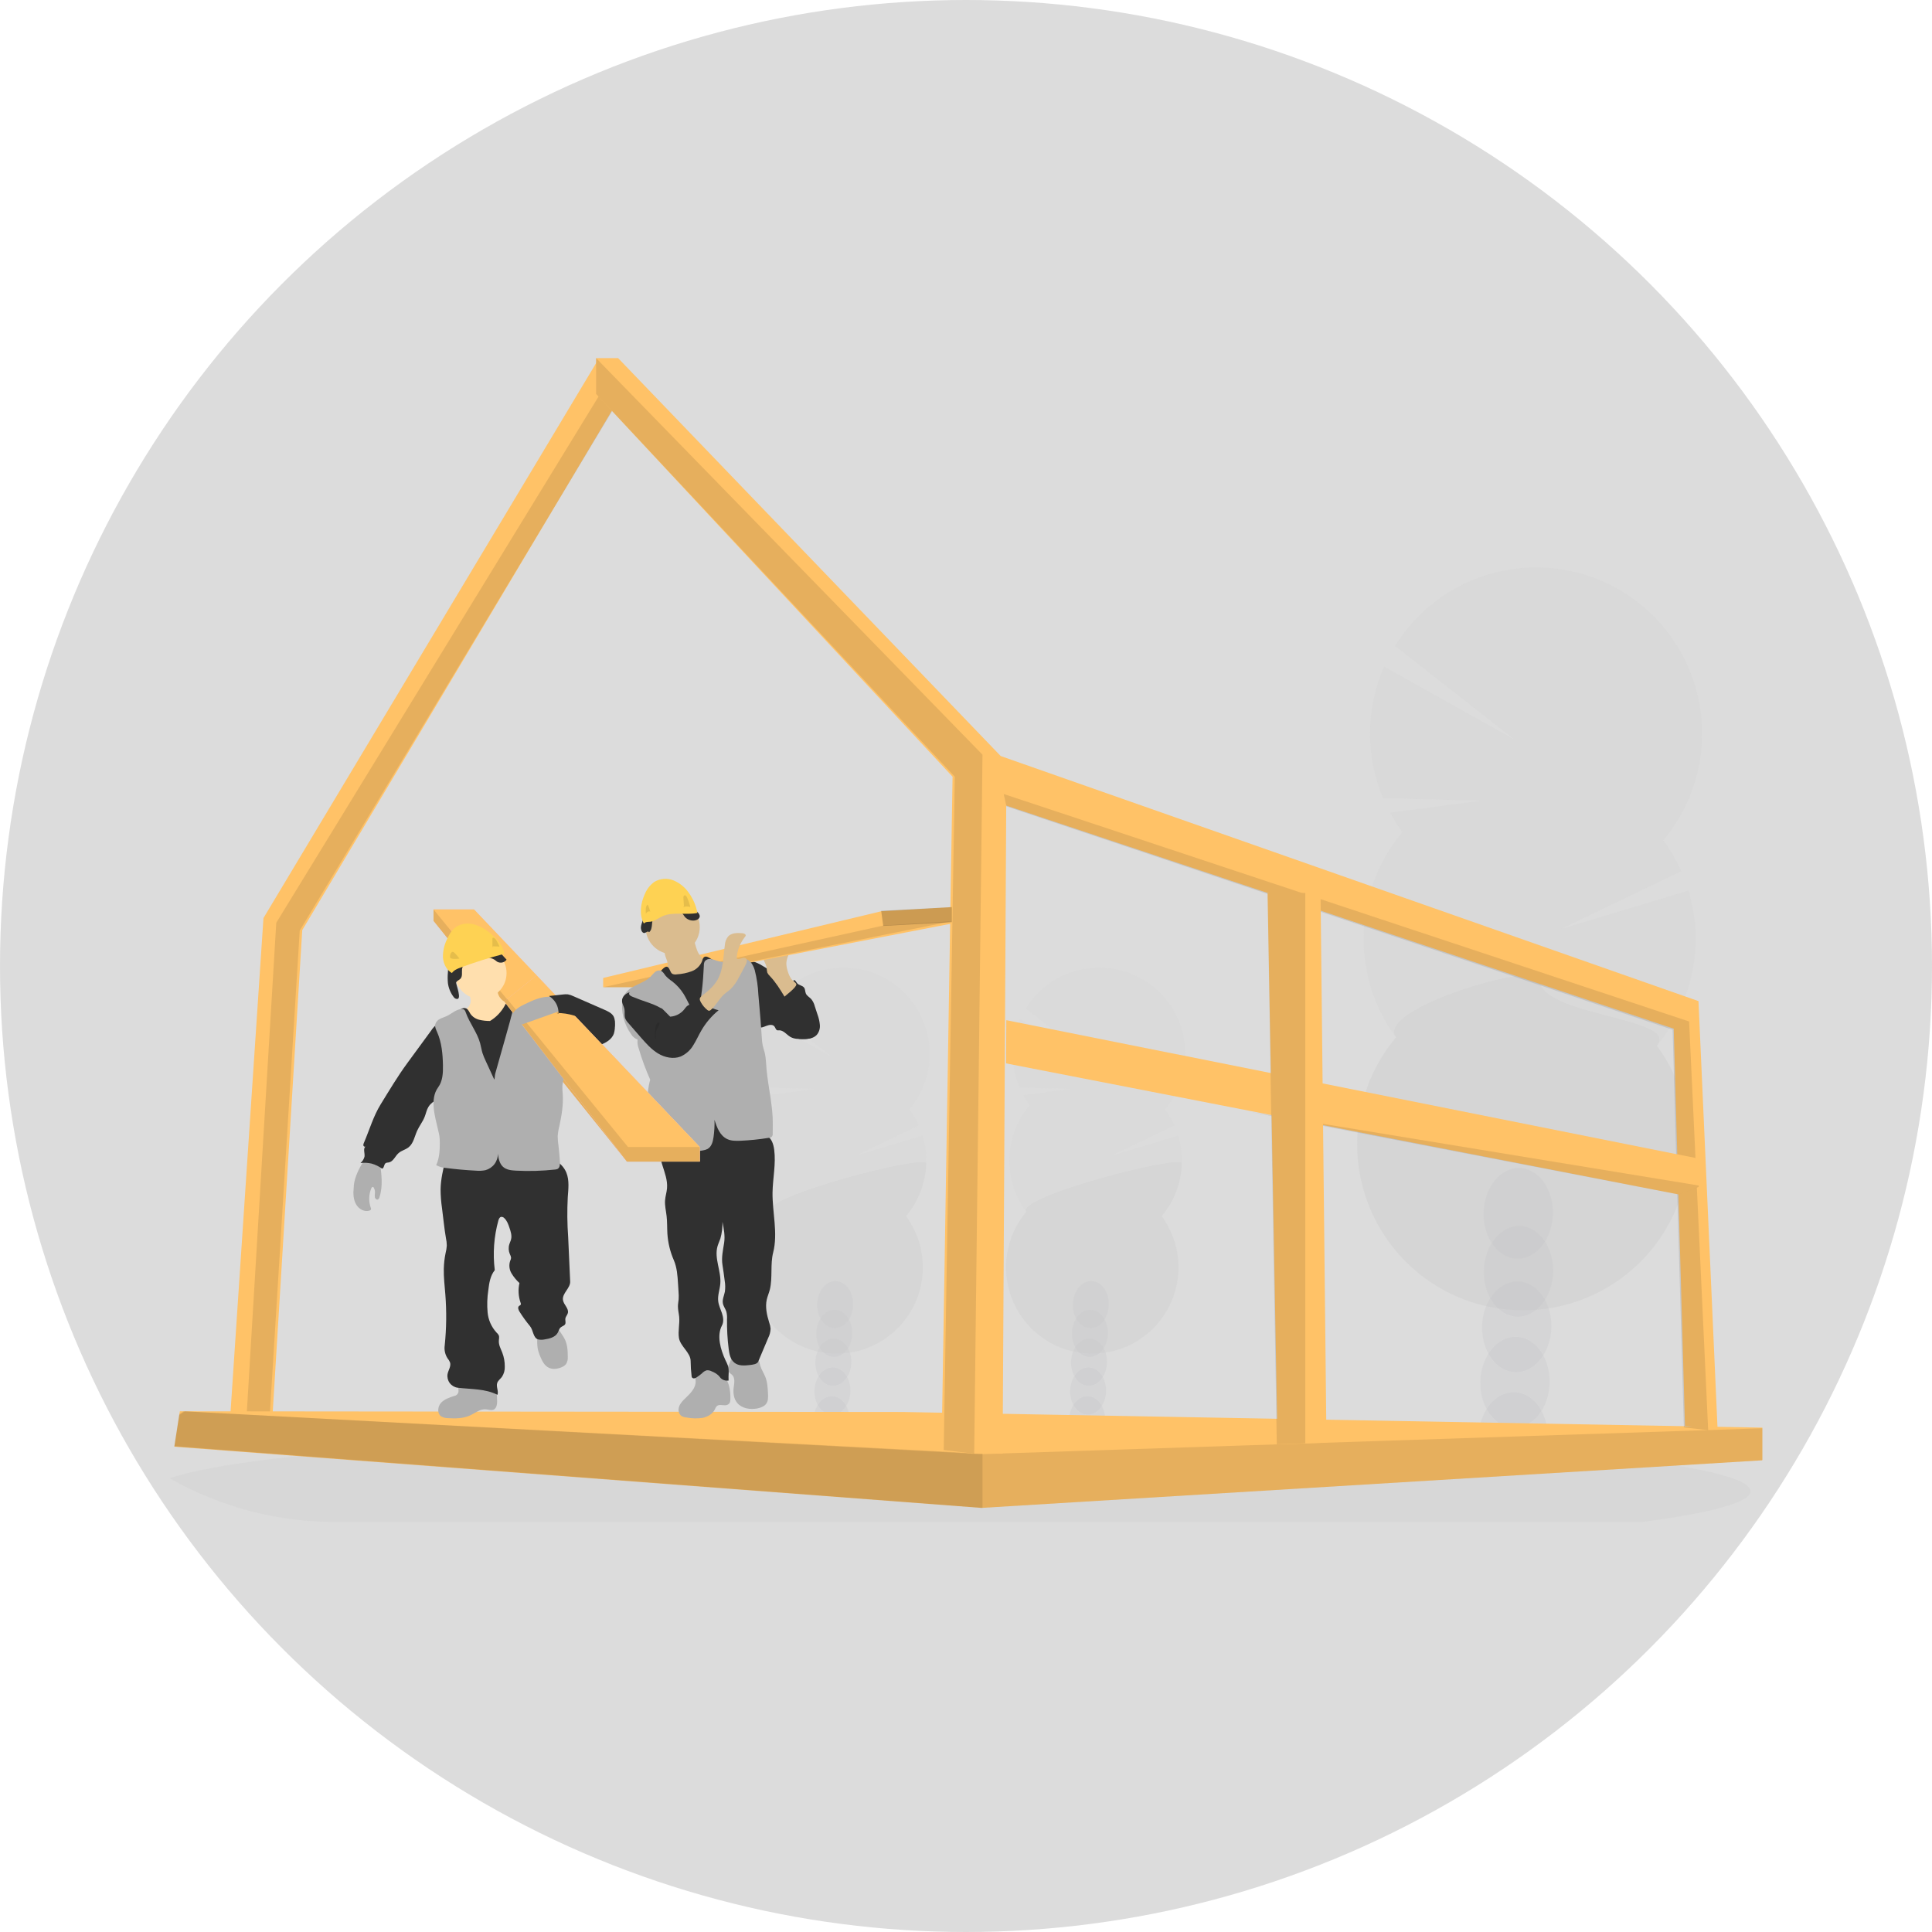 <svg width="820" height="820" viewBox="0 0 820 820" fill="none" xmlns="http://www.w3.org/2000/svg">
<circle cx="410" cy="410" r="410" fill="#C4C4C4" fill-opacity="0.6"/>
<path opacity="0.1" d="M743 632.921C743 637.69 726.206 642.159 696.899 646H142.575C117.912 646.051 93.675 639.712 72.328 627.628L72 627.446C80.422 624.443 95.625 621.643 116.317 619.115L117.244 619.004C126.523 617.893 136.894 616.839 148.228 615.84C148.514 615.84 148.806 615.798 149.092 615.764C158.085 614.981 167.652 614.248 177.791 613.564C178.113 613.564 178.427 613.508 178.748 613.494C182.659 613.219 186.651 612.959 190.725 612.712L192.295 612.614C221.951 610.813 255.661 609.374 292.219 608.425H292.262C297.382 608.285 302.557 608.162 307.786 608.054C313.601 607.919 319.487 607.801 325.444 607.698C329.991 607.601 334.594 607.531 339.212 607.461H339.319C360.154 607.154 381.68 607 403.692 607C458.122 607 509.569 607.971 555.156 609.716H555.285C562.294 609.982 569.174 610.275 575.883 610.575L581.593 610.841C589.164 611.194 596.539 611.574 603.72 611.979C688.156 616.678 743 624.311 743 632.921Z" fill="#AFAFAF"/>
<g opacity="0.2">
<path opacity="0.2" d="M469.05 602.829C469.027 603.6 468.939 604.367 468.786 605.122C463.818 604.331 458.821 603.617 453.795 602.979C453.795 602.779 453.795 602.572 453.795 602.365C453.842 600.223 454.458 598.132 455.58 596.308C457.05 593.979 459.285 592.522 461.747 592.601C464.21 592.679 466.345 594.272 467.665 596.679C468.664 598.57 469.142 600.693 469.05 602.829V602.829Z" fill="#3F3D56"/>
<path opacity="0.2" d="M469.46 590.623C469.634 585.099 466.358 580.513 462.142 580.38C457.925 580.247 454.366 584.617 454.192 590.141C454.017 595.665 457.294 600.251 461.51 600.384C465.726 600.517 469.286 596.147 469.46 590.623Z" fill="#3F3D56"/>
<path opacity="0.2" d="M469.849 578.395C470.024 572.871 466.747 568.285 462.531 568.151C458.315 568.018 454.755 572.388 454.581 577.912C454.407 583.436 457.683 588.022 461.899 588.155C466.116 588.289 469.675 583.919 469.849 578.395Z" fill="#3F3D56"/>
<path opacity="0.2" d="M470.232 566.166C470.406 560.642 467.13 556.056 462.913 555.923C458.697 555.789 455.138 560.159 454.963 565.683C454.789 571.207 458.065 575.793 462.282 575.927C466.498 576.06 470.057 571.69 470.232 566.166Z" fill="#3F3D56"/>
<path opacity="0.2" d="M470.614 553.937C470.789 548.413 467.512 543.827 463.296 543.694C459.079 543.56 455.52 547.93 455.346 553.454C455.171 558.978 458.448 563.565 462.664 563.698C466.88 563.831 470.44 559.461 470.614 553.937Z" fill="#3F3D56"/>
<path opacity="0.2" d="M436.999 469.088C435.993 467.726 435.087 466.294 434.286 464.802L454.459 462.138L432.744 461.616C430.806 457.017 429.827 452.071 429.865 447.079C429.903 442.088 430.958 437.157 432.965 432.588L461.605 448.624L435.371 428.024C438.018 423.741 441.518 420.05 445.654 417.182C449.79 414.313 454.473 412.329 459.41 411.353C464.346 410.377 469.431 410.43 474.347 411.508C479.263 412.587 483.903 414.668 487.979 417.622C492.054 420.575 495.477 424.338 498.034 428.675C500.591 433.012 502.227 437.83 502.84 442.828C503.452 447.826 503.028 452.897 501.594 457.723C500.16 462.55 497.747 467.029 494.505 470.881C496.069 472.999 497.397 475.282 498.467 477.688L471.991 490.402L500.066 481.952C501.834 487.789 502.119 493.976 500.895 499.951C499.671 505.927 496.977 511.502 493.056 516.173C497.132 521.707 499.57 528.277 500.09 535.131C500.61 541.986 499.192 548.849 495.998 554.935C492.803 561.021 487.962 566.085 482.027 569.547C476.092 573.01 469.303 574.731 462.436 574.515C455.569 574.298 448.902 572.152 443.197 568.322C437.491 564.493 432.978 559.134 430.174 552.858C427.369 546.583 426.386 539.644 427.336 532.836C428.287 526.028 431.133 519.625 435.55 514.359C430.68 507.746 428.173 499.686 428.432 491.476C428.691 483.266 431.7 475.381 436.977 469.088H436.999Z" fill="#AFAFAF"/>
<path opacity="0.1" d="M501.622 493.788C501.372 502.003 498.354 509.892 493.056 516.173C497.132 521.707 499.57 528.277 500.09 535.131C500.61 541.986 499.192 548.849 495.998 554.935C492.803 561.021 487.962 566.085 482.027 569.547C476.092 573.01 469.303 574.731 462.436 574.515C455.569 574.298 448.902 572.152 443.197 568.322C437.491 564.493 432.978 559.134 430.174 552.858C427.369 546.583 426.386 539.644 427.336 532.836C428.287 526.028 431.133 519.625 435.55 514.359C430.86 507.98 501.751 489.68 501.622 493.788Z" fill="black"/>
</g>
<g opacity="0.2">
<path opacity="0.2" d="M360.547 602.829C360.524 603.6 360.436 604.367 360.283 605.122C355.314 604.331 350.318 603.617 345.292 602.979C345.292 602.779 345.292 602.572 345.292 602.365C345.339 600.223 345.955 598.132 347.077 596.308C348.547 593.979 350.782 592.522 353.244 592.601C355.707 592.679 357.841 594.272 359.162 596.679C360.161 598.57 360.639 600.693 360.547 602.829V602.829Z" fill="#3F3D56"/>
<path opacity="0.2" d="M360.949 590.626C361.124 585.102 357.847 580.516 353.631 580.383C349.414 580.25 345.855 584.62 345.681 590.144C345.506 595.668 348.783 600.254 352.999 600.387C357.215 600.52 360.775 596.15 360.949 590.626Z" fill="#3F3D56"/>
<path opacity="0.2" d="M361.339 578.398C361.513 572.874 358.236 568.287 354.02 568.154C349.804 568.021 346.245 572.391 346.07 577.915C345.896 583.439 349.172 588.025 353.388 588.158C357.605 588.292 361.164 583.922 361.339 578.398Z" fill="#3F3D56"/>
<path opacity="0.2" d="M361.721 566.169C361.895 560.645 358.619 556.059 354.403 555.925C350.186 555.792 346.627 560.162 346.452 565.686C346.278 571.21 349.555 575.796 353.771 575.93C357.987 576.063 361.546 571.693 361.721 566.169Z" fill="#3F3D56"/>
<path opacity="0.2" d="M362.103 553.94C362.278 548.416 359.001 543.83 354.785 543.697C350.569 543.563 347.009 547.933 346.835 553.457C346.66 558.981 349.937 563.567 354.153 563.701C358.369 563.834 361.929 559.464 362.103 553.94Z" fill="#3F3D56"/>
<path opacity="0.2" d="M328.496 469.088C327.49 467.726 326.584 466.294 325.783 464.802L345.956 462.138L324.241 461.616C322.303 457.017 321.323 452.071 321.362 447.079C321.4 442.088 322.455 437.157 324.462 432.588L353.102 448.624L326.868 428.024C329.514 423.741 333.015 420.05 337.151 417.182C341.287 414.313 345.97 412.329 350.907 411.353C355.843 410.377 360.928 410.43 365.844 411.508C370.759 412.587 375.4 414.668 379.476 417.622C383.551 420.575 386.974 424.338 389.531 428.675C392.088 433.012 393.724 437.83 394.336 442.828C394.949 447.826 394.525 452.897 393.091 457.723C391.657 462.55 389.244 467.029 386.002 470.881C387.566 472.999 388.894 475.282 389.964 477.688L363.488 490.402L391.563 481.952C393.331 487.789 393.616 493.976 392.392 499.951C391.168 505.927 388.474 511.502 384.553 516.173C388.629 521.707 391.067 528.277 391.587 535.131C392.107 541.986 390.689 548.849 387.495 554.935C384.3 561.021 379.459 566.085 373.524 569.547C367.589 573.01 360.8 574.731 353.933 574.515C347.066 574.298 340.399 572.152 334.694 568.322C328.988 564.493 324.475 559.134 321.671 552.858C318.866 546.583 317.882 539.644 318.833 532.836C319.784 526.028 322.63 519.625 327.047 514.359C322.177 507.746 319.67 499.686 319.929 491.476C320.188 483.266 323.197 475.381 328.474 469.088H328.496Z" fill="#AFAFAF"/>
<path opacity="0.1" d="M393.119 493.788C392.869 502.003 389.85 509.892 384.553 516.173C388.629 521.707 391.067 528.277 391.587 535.131C392.107 541.986 390.689 548.849 387.495 554.935C384.3 561.021 379.459 566.085 373.524 569.547C367.589 573.01 360.8 574.731 353.933 574.515C347.066 574.298 340.399 572.152 334.694 568.322C328.988 564.493 324.475 559.134 321.671 552.858C318.866 546.583 317.882 539.644 318.833 532.836C319.784 526.028 322.63 519.625 327.047 514.359C322.357 507.98 393.248 489.68 393.119 493.788Z" fill="black"/>
</g>
<g opacity="0.2">
<path opacity="0.2" d="M656.931 610.643C656.877 612.103 656.703 613.555 656.41 614.986C646.845 613.457 637.211 612.091 627.507 610.886C627.507 610.5 627.507 610.107 627.507 609.707C627.598 605.582 628.785 601.556 630.948 598.043C633.803 593.565 638.086 590.758 642.819 590.9C647.552 591.043 651.67 594.122 654.24 598.758C656.178 602.409 657.107 606.512 656.931 610.643V610.643Z" fill="#3F3D56"/>
<path opacity="0.2" d="M657.708 587.127C658.044 576.489 651.733 567.657 643.612 567.4C635.49 567.143 628.635 575.559 628.299 586.197C627.963 596.835 634.274 605.667 642.395 605.923C650.516 606.18 657.372 597.765 657.708 587.127Z" fill="#3F3D56"/>
<path opacity="0.2" d="M658.45 563.584C658.786 552.946 652.475 544.114 644.354 543.857C636.232 543.6 629.376 552.016 629.04 562.654C628.704 573.292 635.016 582.124 643.137 582.38C651.258 582.637 658.114 574.222 658.45 563.584Z" fill="#3F3D56"/>
<path opacity="0.2" d="M659.199 540.041C659.535 529.403 653.224 520.571 645.103 520.314C636.981 520.058 630.125 528.473 629.789 539.111C629.454 549.749 635.765 558.581 643.886 558.838C652.007 559.094 658.863 550.679 659.199 540.041Z" fill="#3F3D56"/>
<path opacity="0.2" d="M659.104 515.427C659.423 504.784 653.095 495.958 644.97 495.714C636.844 495.47 629.999 503.9 629.68 514.543C629.361 525.187 635.689 534.012 643.814 534.256C651.939 534.5 658.785 526.07 659.104 515.427Z" fill="#3F3D56"/>
<path opacity="0.2" d="M595.22 353.175C593.294 350.552 591.551 347.801 590.002 344.939L628.835 339.81L587.04 338.803C583.307 329.95 581.418 320.427 581.489 310.818C581.56 301.209 583.59 291.715 587.454 282.918L642.598 313.782L592.101 274.125C597.207 265.9 603.951 258.815 611.913 253.311C619.876 247.808 628.885 244.005 638.381 242.138C647.876 240.272 657.655 240.383 667.106 242.463C676.557 244.544 685.478 248.55 693.314 254.232C701.15 259.914 707.733 267.149 712.651 275.488C717.57 283.827 720.72 293.091 721.904 302.701C723.088 312.311 722.281 322.063 719.534 331.347C716.787 340.632 712.158 349.251 705.936 356.667C708.944 360.749 711.502 365.144 713.567 369.774L662.592 394.267L716.637 377.981C720.043 389.206 720.597 401.103 718.25 412.596C715.903 424.089 710.729 434.815 703.195 443.802C711.041 454.456 715.732 467.103 716.732 480.299C717.732 493.494 715.002 506.705 708.852 518.421C702.702 530.136 693.382 539.884 681.957 546.549C670.531 553.214 657.462 556.528 644.244 556.111C631.025 555.694 618.19 551.563 607.207 544.191C596.224 536.819 587.536 526.503 582.136 514.423C576.736 502.343 574.842 488.986 576.672 475.88C578.501 462.774 583.979 450.447 592.479 440.309C583.11 427.578 578.286 412.067 578.783 396.264C579.28 380.461 585.069 365.284 595.22 353.167V353.175Z" fill="#939191"/>
<path opacity="0.1" d="M653.49 415.538C653.022 431.344 713.389 431.709 703.224 443.816C711.069 454.47 715.76 467.117 716.761 480.313C717.761 493.508 715.03 506.719 708.881 518.435C702.731 530.151 693.411 539.898 681.985 546.563C670.56 553.229 657.491 556.542 644.272 556.125C631.053 555.708 618.219 551.577 607.236 544.205C596.253 536.833 587.565 526.518 582.165 514.437C576.765 502.357 574.871 489.001 576.7 475.894C578.529 462.788 584.007 450.461 592.508 440.324C583.414 428.031 653.74 407.631 653.49 415.538Z" fill="black"/>
</g>
<path d="M97 612L104.461 611.979H114.981L128.281 394.777L260 173.822L254.274 167.644V152L111.823 389.658L97 612Z" fill="#FFC267"/>
<path opacity="0.1" d="M104 612H113.802L127.211 394.962L260 174.173L254.228 168L117.258 391.654L104 612Z" fill="black"/>
<path d="M74 614.017L416.242 639.979L416.535 640L747.75 619.808L748 619.793V605.929L383.041 599.29L78.558 599H76.332L76.09 600.555L74 614.017Z" fill="#FFC267"/>
<path opacity="0.1" d="M74 614.017L416.242 639.979L416.535 640L747.75 619.808L748 619.539V606.219H747.708L416.242 617.192L78.558 599H78.508L77.909 599.389L76.09 600.555L74 614.017Z" fill="black"/>
<path opacity="0.1" d="M74 613.776L417 640V616.983L77.917 599L76.094 600.178L74 613.776Z" fill="black"/>
<path d="M253 167.197L404.296 329.655L399.618 615.419L412.47 616.971L412.685 617H425.536L427.074 341.925L710.377 436.598L715.154 605.166L725.496 606.325L729 606.719L720.89 424.907L424.735 320.89L262.347 152H253V167.197Z" fill="#FFC267"/>
<path opacity="0.1" d="M426 337L427.163 342.265L709.911 437.058L714.679 605.839L725 607L716.906 433.548L426 337Z" fill="black"/>
<path opacity="0.1" d="M253 167.198L405.248 329.666L400.541 615.447L413.474 617L417 320.314L253 152V167.198Z" fill="black"/>
<path d="M427 451.336L530.814 471.559L530.85 471.566L712.676 507L721 503.699L720.971 503.119L720.428 491.633L427.107 433L427 451.336Z" fill="#FFC267"/>
<path opacity="0.1" d="M531 472L712.682 507L721 503.739L720.971 503.167L531 472Z" fill="black"/>
<path d="M538 379L540.798 533.656L542.244 613L554.982 612.571L563 612.299L560.508 381.238L554.982 379.393L553.772 379H538Z" fill="#FFC267"/>
<path opacity="0.1" d="M538 379V379.036L540.546 533.668L541.917 613L554 612.571V379H538Z" fill="black"/>
<path d="M337.088 418.079C337.839 418.497 338.556 418.974 339.234 419.506C340.035 420.224 340.754 421.032 341.379 421.914C344.447 425.976 347.278 430.696 346.978 435.819C346.984 436.564 346.847 437.303 346.573 437.994C346.3 438.685 345.895 439.313 345.383 439.844C344.118 440.949 342.301 441 340.642 441C338.84 441 336.945 441 335.386 440.049C333.827 439.097 332.526 437.246 330.681 437.29C330.42 437.334 330.155 437.334 329.894 437.29C329.258 437.077 329.129 436.221 328.714 435.68C327.999 434.706 326.49 434.948 325.368 435.372C324.245 435.797 323.001 436.433 321.892 435.943C321.249 435.596 320.723 435.057 320.383 434.399C317.73 430.008 317.165 424.731 316.665 419.631C316.357 416.528 314.012 405.945 320.484 408.353C323.344 409.407 326.018 411.515 328.621 413.059L337.088 418.079Z" fill="#303030"/>
<path d="M331.257 419.794C331.809 420.199 332.478 420.404 333.157 420.377C333.837 420.349 334.488 420.09 335.006 419.641C336.023 418.704 336.671 417.421 336.83 416.032C337.512 415.816 337.861 416.729 338.298 417.286C339.063 418.234 340.62 418.22 341.316 419.23C341.801 419.927 341.692 420.895 342.033 421.682C342.477 422.699 343.577 423.229 344.328 424.051C345.037 424.949 345.55 425.992 345.83 427.109L346.95 430.537C347.486 431.962 347.831 433.455 347.975 434.974C348.045 435.734 347.967 436.5 347.744 437.229C347.522 437.957 347.159 438.633 346.677 439.217C345.175 440.868 342.709 441.042 340.531 440.993C339.803 441.009 339.077 440.922 338.373 440.735C336.44 440.122 335.204 438.137 334.692 436.138C334.18 434.138 334.234 432.041 333.934 429.993C333.609 427.981 333.036 426.02 332.227 424.155C331.626 422.706 329.973 420.547 330 419.007C330.492 419.007 330.847 419.467 331.257 419.794Z" fill="#303030"/>
<path d="M334.363 412.263C334.007 411.243 333.8 410.182 333.747 409.109C333.747 406.953 334.788 404.926 335.836 403L327.153 404.114C326.105 404.25 324.935 404.452 324.343 405.278C324.118 405.688 324 406.142 324 406.604C324 407.066 324.118 407.52 324.343 407.93C324.778 408.75 325.124 409.609 325.376 410.496C325.395 411.271 325.489 412.043 325.657 412.802C325.927 413.36 326.306 413.865 326.773 414.29C329.258 416.891 331.119 419.96 332.972 423C332.919 422.914 338.206 419.04 337.994 417.775C337.872 417.057 336.345 416.194 335.859 415.504C335.188 414.503 334.683 413.41 334.363 412.263V412.263Z" fill="#DABC8F"/>
<path d="M404 385V391.97L283.759 415.25L277.522 419H256V415.073L374.138 386.741L404 385Z" fill="#FFC267"/>
<path opacity="0.1" d="M404 391L283.759 415.115L277.522 419H256L375.015 392.81L404 391Z" fill="black"/>
<path d="M307.486 584.227C306.183 582.68 304.383 581.611 302.381 581.194C300.378 580.777 298.29 581.036 296.457 581.93C296.065 582.111 295.718 582.376 295.444 582.705C294.75 583.656 295.194 584.968 295.257 586.144C295.416 589.013 293.086 591.344 290.991 593.349C289.867 594.423 288.722 595.572 288.216 597.033C287.71 598.495 288.084 600.35 289.444 601.112C290.037 601.403 290.683 601.579 291.344 601.628C293.562 602.052 295.835 602.114 298.073 601.812C300.286 601.397 302.457 600.167 303.415 598.168C303.599 597.627 303.905 597.132 304.309 596.721C305.53 595.776 307.403 596.884 308.791 596.211C309.935 595.653 309.984 594.777 309.998 593.621C310.039 590.426 309.554 586.81 307.486 584.227Z" fill="#AFAFAF"/>
<path d="M324.827 584.39C325.726 586.665 325.85 589.144 325.967 591.574C326.033 592.979 326.077 594.482 325.287 595.669C324.498 596.856 322.955 597.481 321.479 597.776C318.43 598.38 314.899 597.811 312.932 595.486C311.426 593.709 311.112 591.273 311.39 588.969C311.624 587.08 312.121 584.867 310.71 583.526C310.344 583.168 309.869 582.915 309.533 582.529C308.802 581.672 308.919 580.38 309.313 579.326C309.828 578.319 310.213 577.255 310.461 576.159C310.52 575.639 320.36 576.524 321.267 576.953C322.502 577.535 322.312 578.512 322.685 579.691C323.204 581.335 324.198 582.817 324.827 584.39Z" fill="#AFAFAF"/>
<path d="M325.723 482.181C327.582 483.387 328.301 485.757 328.59 487.958C329.386 493.989 327.991 500.084 327.885 506.172C327.787 514.701 330.252 523.384 328.146 531.645C326.885 536.583 327.956 542.226 326.772 547.214C326.42 548.695 325.772 550.092 325.434 551.573C324.729 554.783 325.469 558.141 326.462 561.28C326.78 562.126 326.981 563.011 327.061 563.911C327.013 565.296 326.662 566.655 326.033 567.889L321.806 577.899C321.334 579.021 319.474 579.204 318.284 579.353C316.044 579.621 313.543 579.811 311.761 578.421C309.978 577.032 309.549 574.704 309.274 572.531C308.747 568.36 308.511 564.157 308.569 559.953C308.647 558.856 308.549 557.754 308.281 556.687C307.893 555.481 307.041 554.437 306.808 553.16C306.512 551.51 307.351 549.887 307.661 548.222C307.873 546.702 307.849 545.157 307.59 543.644C307.315 541.387 306.998 539.129 306.639 536.886C306.132 533.747 306.858 530.65 307.344 527.504C307.801 524.548 307.217 521.536 306.639 518.602C306.689 520.983 306.392 523.36 305.759 525.656C305.385 526.777 304.85 527.85 304.526 528.992C303.082 534.121 306.16 539.503 305.723 544.815C305.519 547.298 304.547 549.753 304.822 552.201C305.012 553.993 305.843 555.636 306.414 557.343C306.984 559.051 307.28 561.005 306.414 562.599C304.124 566.93 305.836 572.82 307.886 577.265C308.302 578.053 308.665 578.868 308.971 579.705C309.577 581.709 309.07 583.86 309.232 585.948C308.642 586.045 308.037 586.006 307.465 585.833C306.892 585.661 306.367 585.36 305.928 584.954C305.618 584.629 305.364 584.248 305.061 583.91C304.215 583.102 303.213 582.475 302.117 582.068C301.473 581.708 300.74 581.539 300.003 581.582C299.229 581.798 298.533 582.231 297.996 582.83C297.299 583.444 296.56 584.007 295.784 584.516C295.453 584.771 295.067 584.942 294.656 585.017C294.45 585.049 294.239 585.015 294.053 584.92C293.867 584.825 293.716 584.674 293.621 584.488C293.577 584.37 293.551 584.247 293.543 584.121C293.282 581.991 293.143 579.848 293.128 577.702C293.128 574.013 288.718 571.473 288.161 567.826C287.718 564.884 288.542 561.886 288.267 558.924C288.133 557.4 287.711 555.904 287.739 554.381C287.739 553.393 287.964 552.427 288.042 551.446C288.106 550.358 288.09 549.266 287.992 548.18L287.774 544.773C287.563 541.408 287.33 537.972 286.006 534.897C284.435 531.305 283.505 527.466 283.258 523.554C283.118 521.085 283.209 518.616 282.927 516.14C282.674 513.903 282.11 511.681 282.272 509.438C282.406 507.703 282.977 506.024 283.11 504.288C283.385 500.952 282.117 497.707 281.124 494.511C280.131 491.316 279.398 487.775 280.701 484.692C280.887 484.186 281.198 483.735 281.603 483.38C282.103 483.049 282.671 482.836 283.265 482.759C295.352 480.217 307.741 479.425 320.052 480.41C322.059 480.524 324.007 481.132 325.723 482.181Z" fill="#303030"/>
<path d="M285.5 405C291.851 405 297 399.851 297 393.5C297 387.149 291.851 382 285.5 382C279.149 382 274 387.149 274 393.5C274 399.851 279.149 405 285.5 405Z" fill="#DABC8F"/>
<path d="M283.298 408.503C283.459 409.174 283.459 409.876 283.298 410.547C283.123 411.016 282.876 411.452 282.568 411.837C281.489 413.302 280.296 414.67 279 415.925C279.66 417.479 280.849 418.715 282.332 419.391C283.804 420.051 285.348 420.516 286.929 420.776C287.718 420.994 288.539 421.054 289.349 420.951C290.096 420.754 290.803 420.416 291.436 419.955L297.626 416.05C298.56 415.517 299.425 414.859 300.2 414.093C301.335 412.864 301.978 411.222 301.994 409.507C302.023 409.2 301.944 408.892 301.772 408.642C301.534 408.425 301.237 408.294 300.923 408.269C298.746 407.763 297.028 405.902 296.054 403.792C295.174 401.629 294.604 399.34 294.364 397L287.764 400.663C286.783 401.213 285.809 401.762 284.794 402.239C284.147 402.546 282.839 402.803 282.38 403.426C281.504 404.576 283.069 407.118 283.298 408.503Z" fill="#DABC8F"/>
<path d="M279.365 413.314C278.405 414.108 277.655 415.13 277.184 416.288C276.743 417.721 277.184 419.233 277.581 420.652C279.446 426.7 280.871 432.877 281.845 439.134C282.442 443.434 282.662 447.798 282.953 452.148C283.55 461.019 284.417 475.165 285.576 483.98C289.839 484.173 293.996 482.919 298.224 482.461C306.126 481.615 314.262 483.55 322 481.744C320.124 474.27 318.248 461.507 316.372 454.04C315.542 451.098 314.967 448.088 314.653 445.046C314.489 442.86 314.589 440.668 314.617 438.467C314.681 434.168 314.447 429.868 314.212 425.568C313.942 420.552 313.672 415.536 312.492 410.627C312.41 410.001 312.12 409.423 311.668 408.986C310.958 408.463 310.034 408.649 309.188 408.764C306.599 409.095 303.979 408.469 301.812 407.001C300.874 406.356 299.617 405.568 298.743 406.284C298.37 406.716 298.124 407.245 298.032 407.811C297.645 408.824 297.048 409.743 296.281 410.506C295.514 411.268 294.595 411.857 293.584 412.232C291.559 412.972 289.438 413.411 287.288 413.536C286.63 413.679 285.944 413.601 285.334 413.314C284.325 412.691 284.254 410.448 282.982 410.297C281.866 410.168 280.118 412.59 279.365 413.314Z" fill="#303030"/>
<path d="M295.83 431.05C293.204 428.551 292.052 424.925 290.138 421.845C288.835 419.773 287.169 417.951 285.221 416.463C284.242 415.819 283.344 415.061 282.546 414.204C281.87 413.376 281.358 412.271 280.333 411.952C279.91 411.861 279.47 411.873 279.053 411.987C278.635 412.102 278.252 412.316 277.935 412.611C277.308 413.206 276.714 413.835 276.157 414.494C273.14 417.603 267.839 418.035 265.448 421.632C264.803 422.395 264.365 423.309 264.175 424.288C263.486 429.523 264.847 434.822 267.974 439.088C268.58 440.076 269.51 440.827 270.607 441.212C270.458 442.532 270.634 443.869 271.119 445.107C272.437 449.588 274.055 453.977 275.965 458.242C275.508 459.911 275.189 461.614 275.011 463.334C274.513 467.66 274.976 472.051 274.506 476.384C274.122 479.925 273.083 483.374 273.047 486.921C273.047 487.488 273.097 488.16 273.588 488.451C273.849 488.584 274.142 488.645 274.435 488.628L283.186 488.89C288.267 489.039 293.397 489.187 298.398 488.253C299.065 488.154 299.711 487.951 300.312 487.651C302.006 486.709 302.568 484.584 302.838 482.694C303.191 480.241 303.332 477.763 303.258 475.287C304.318 478.622 305.578 482.071 308.779 483.515C310.473 484.28 312.408 484.223 314.265 484.174C318.268 483.996 322.257 483.587 326.211 482.949C326.455 482.979 326.703 482.952 326.934 482.87C327.165 482.787 327.374 482.652 327.543 482.475C327.713 482.299 327.838 482.085 327.91 481.851C327.981 481.617 327.996 481.37 327.955 481.129L327.997 477.262C328.083 469.409 326.126 461.903 325.365 454.086C325.123 451.621 325.144 449.129 324.539 446.714C324.29 445.701 323.927 444.71 323.707 443.69C323.517 442.692 323.398 441.682 323.351 440.667L322.796 432.877C322.533 429.273 322.156 425.796 321.878 422.199C321.726 418.696 321.216 415.218 320.356 411.818C319.737 409.693 318.449 407.286 316.222 407.024C315.034 406.889 313.881 407.406 312.75 407.767C309.969 408.638 306.985 408.626 304.211 407.732C303.355 407.395 302.462 407.158 301.55 407.024C301.092 406.962 300.625 407.022 300.197 407.199C299.769 407.375 299.397 407.662 299.117 408.029C298.841 408.583 298.711 409.197 298.74 409.814C298.406 416.888 297.787 424.174 295.83 431.05Z" fill="#AFAFAF"/>
<path d="M284.446 431.506C281.05 428.033 277.566 424.495 273.19 422.287C271.466 421.415 269.506 420.757 267.598 421.086C265.69 421.415 263.915 423.023 264.003 424.903C264.062 426.067 264.791 427.097 265.02 428.24C265.285 429.527 264.902 430.899 265.314 432.142C265.65 432.962 266.151 433.708 266.788 434.336L272.004 440.333C274.214 442.834 276.424 445.371 279.267 447.101C282.111 448.83 285.794 449.638 288.918 448.408C291.14 447.406 292.988 445.761 294.207 443.699C295.504 441.698 296.418 439.511 297.633 437.445C299.525 434.145 302.021 431.207 305 428.776C303.468 428.39 301.545 427.847 300.58 426.632C300.305 426.246 300.071 425.834 299.88 425.403L298.687 422.901C298.281 422.881 297.875 422.942 297.494 423.081C297.114 423.22 296.768 423.434 296.476 423.709C295.965 424.283 295.416 424.825 294.834 425.331C293.795 426.089 292.388 426.296 291.445 427.161C291.08 427.532 290.75 427.934 290.458 428.362C289.745 429.271 288.839 430.022 287.802 430.564C286.766 431.107 285.621 431.428 284.446 431.506V431.506Z" fill="#303030"/>
<path d="M304.587 415.755C307.06 411.356 306.946 406.082 307.652 401.113C307.728 399.797 308.202 398.533 309.013 397.479C310.439 395.908 312.955 395.887 315.107 396.089C315.742 396.158 316.533 396.45 316.497 397.069C316.447 397.29 316.336 397.494 316.177 397.659C314.09 400.285 312.863 403.462 312.655 406.777C313.774 407.534 315.507 405.977 316.583 406.777C317.296 407.36 316.968 408.514 316.54 409.348C315.547 411.28 314.523 413.198 313.468 415.102C312.626 416.78 311.528 418.324 310.211 419.681C309.305 420.529 308.243 421.196 307.324 422.03C305.185 423.983 303.895 426.742 301.686 428.646C301.499 428.843 301.246 428.968 300.973 429C300.692 428.98 300.427 428.865 300.224 428.673C299.121 427.798 298.205 426.719 297.53 425.498C296.689 423.983 296.817 423.538 298.143 422.468C300.624 420.557 303.04 418.507 304.587 415.755Z" fill="#DABC8F"/>
<path d="M280.027 427.621C280.444 427.86 280.958 428.13 281.416 427.93C281.603 427.825 281.762 427.682 281.881 427.511C282.676 426.528 283.338 425.459 283.854 424.327C283.943 424.167 283.993 423.991 284 423.811C284 423.399 283.604 423.096 283.236 422.857C281.263 421.69 279.142 420.755 276.922 420.072C275.088 419.428 273.171 418.867 271.226 419.028C270.495 419.073 269.782 419.256 269.129 419.564C268.476 419.872 267.897 420.299 267.426 420.82C266.037 422.477 268.364 422.98 269.823 423.579C273.199 425.004 276.852 425.829 280.027 427.621Z" fill="#AFAFAF"/>
<path opacity="0.1" d="M278.009 440.146C277.989 440.301 278.001 440.459 278.045 440.607C278.088 440.755 278.162 440.89 278.26 441C278.433 440.038 278.206 439.022 278.385 438.053C278.647 436.597 279.893 435.499 280 434.036C277.717 433.528 278.027 438.575 278.009 440.146Z" fill="black"/>
<path opacity="0.2" d="M404 385V391.396L374.881 393L374 386.597L404 385Z" fill="black"/>
<path d="M275.49 395.664C277.304 394.206 276.254 391.149 277.483 389.191C278.197 388.121 279.404 387.557 280.59 387.078C282.021 386.418 283.554 385.999 285.126 385.839C285.913 385.764 286.707 385.865 287.449 386.135C288.191 386.404 288.861 386.835 289.411 387.395C289.876 387.916 290.19 388.55 290.626 389.093C291.165 389.725 291.868 390.202 292.661 390.472C293.453 390.743 294.305 390.796 295.126 390.628C296.076 390.417 297.061 389.705 296.997 388.747C296.89 388.165 296.588 387.634 296.14 387.24L294.097 385.008C291.776 382.472 289.197 379.782 285.79 379.148C283.419 378.704 280.99 379.331 278.704 380.084C277.783 380.387 276.747 380.838 276.49 381.761C276.319 382.395 276.576 383.085 276.426 383.726C276.133 385.001 274.476 385.43 273.704 386.501C272.933 387.571 273.169 388.839 272.947 390.022C272.726 391.205 272.083 392.36 272.004 393.586C271.954 394.325 272.333 395.699 273.176 395.967C274.019 396.234 274.969 394.783 275.49 395.664Z" fill="#303030"/>
<path d="M296 387.477C295.42 384.386 294.169 381.468 292.339 378.935C290.712 376.569 288.449 374.735 285.823 373.653C284.51 373.13 283.098 372.916 281.693 373.029C280.287 373.143 278.926 373.579 277.709 374.307C275.904 375.622 274.499 377.431 273.656 379.525C271.874 383.445 271.213 388.235 273.285 392C274.11 390.974 275.528 391.438 276.78 391.066C278.349 390.609 279.678 389.542 281.171 388.874C285.678 386.844 291.183 388.488 296 387.477Z" fill="#FED253"/>
<path opacity="0.1" d="M274.14 387.871C274.025 386.583 273.95 385.088 274.59 384.172C274.622 384.116 274.662 384.071 274.708 384.041C274.754 384.012 274.805 383.998 274.855 384C274.9 384.021 274.941 384.055 274.976 384.099C275.011 384.143 275.04 384.197 275.06 384.258C275.429 385.092 275.744 385.974 276 386.891C275.627 386.768 275.238 386.808 274.881 387.006C274.524 387.204 274.217 387.55 274 388" fill="black"/>
<path opacity="0.1" d="M290.29 384.585L290.068 381.292C290.032 381.021 290.047 380.74 290.111 380.48C290.204 380.263 290.347 380.105 290.513 380.037C290.679 379.969 290.856 379.995 291.01 380.111C291.313 380.363 291.563 380.737 291.731 381.191C292.244 382.369 292.669 383.628 293 384.945C292.008 384.658 290.987 384.677 290 385" fill="black"/>
<path opacity="0.1" d="M297 487V492.68L292.048 493H266V487H297Z" fill="black"/>
<path d="M297 486.864V493H266.097L184 390.826V386H201.21L297 486.864Z" fill="#F1C0C0"/>
<path d="M297 486.864V493H266.097L184 390.826V386H201.21L297 486.864Z" fill="#FFC267"/>
<path opacity="0.1" d="M297 486.864V493H266.097L184 390.826V386L266.541 486.864H297Z" fill="black"/>
<path d="M194.585 589.929C194.64 590.225 194.633 590.528 194.566 590.821C194.499 591.114 194.374 591.39 194.197 591.631C194.02 591.872 193.796 592.074 193.539 592.224C193.282 592.373 192.997 592.468 192.703 592.501C190.705 593.185 188.585 593.863 187.169 595.414C185.754 596.966 185.473 599.843 187.169 601.103C188.036 601.633 189.031 601.908 190.044 601.897C193.299 602.123 196.691 602.08 199.644 600.681C201.757 599.69 203.748 598 206.069 598.153C207.269 598.226 208.548 598.794 209.619 598.241C210.69 597.687 210.992 596.143 210.999 594.853C211.026 592.162 210.626 589.483 209.813 586.921C209.705 586.571 205.135 586.302 204.589 586.192L199.048 585.464C197.999 585.326 195.735 584.524 194.909 585.413C194.082 586.302 194.585 588.873 194.585 589.929Z" fill="#AFAFAF"/>
<path d="M228.191 572.175C228.424 573.409 228.802 574.613 229.318 575.765C230.081 577.629 231.058 579.609 232.927 580.513C234.625 581.329 236.708 581.034 238.435 580.26C239.155 579.973 239.786 579.513 240.268 578.924C240.825 577.991 241.073 576.919 240.981 575.847C240.981 573.196 240.817 570.455 239.554 568.098C238.47 566.042 236.58 564.275 236.551 562L230.053 563.206C229.705 563.238 229.373 563.364 229.097 563.569C228.891 563.777 228.748 564.035 228.683 564.316C227.989 566.88 227.822 569.549 228.191 572.175V572.175Z" fill="#AFAFAF"/>
<path d="M150.119 504.191C149.854 506.568 149.966 509.115 151.14 511.167C152.314 513.219 154.789 514.577 156.927 513.758C157.037 513.728 157.14 513.676 157.23 513.603C157.32 513.531 157.395 513.441 157.452 513.337C157.509 513.088 157.476 512.825 157.361 512.599C156.417 509.938 156.494 506.992 157.578 504.39C157.717 504.051 158.018 503.652 158.346 503.785C158.484 503.859 158.594 503.978 158.661 504.125C158.999 504.743 159.169 505.448 159.15 506.162C159.052 506.809 159.033 507.466 159.094 508.118C159.227 508.753 159.87 509.351 160.429 509.078C160.591 508.973 160.731 508.834 160.84 508.671C160.95 508.507 161.026 508.322 161.065 508.126C162.624 503.364 161.918 498.16 161.205 493.178C161.211 493.063 161.193 492.949 161.153 492.842C161.112 492.736 161.05 492.641 160.971 492.562C160.892 492.484 160.797 492.425 160.694 492.39C160.59 492.355 160.481 492.344 160.373 492.358C157.074 492.011 155.271 491.177 153.384 494.418C151.762 497.149 150.119 500.906 150.119 504.191Z" fill="#AFAFAF"/>
<path d="M189.101 492.07C188.087 496.267 187.065 500.513 187 504.825C187.018 507.51 187.221 510.192 187.609 512.849L188.369 519.093C188.63 521.199 188.884 523.297 189.253 525.38C189.489 526.454 189.618 527.548 189.637 528.646C189.566 529.729 189.394 530.804 189.123 531.855C188.667 534.063 188.413 536.307 188.362 538.56C188.283 542.165 188.732 545.77 189.014 549.375C189.578 556.559 189.494 563.778 188.761 570.947C188.468 572.882 188.89 574.857 189.949 576.506C190.379 577.026 190.732 577.604 191 578.222C191.543 579.873 190.275 581.524 189.949 583.218C189.74 584.54 190.067 585.889 190.858 586.971C191.649 588.052 192.839 588.777 194.166 588.986C199.963 589.671 205.919 589.361 211.143 592C211.694 590.399 210.491 588.582 211.041 586.953C211.389 585.944 212.346 585.288 212.998 584.437C213.874 583.141 214.311 581.599 214.244 580.039C214.27 578.002 213.906 575.978 213.172 574.076C212.556 572.49 211.672 570.925 211.723 569.224C211.723 568.387 212.02 567.508 211.679 566.736C211.446 566.293 211.128 565.899 210.744 565.576C208.579 563.215 207.248 560.215 206.955 557.032C206.672 553.873 206.774 550.692 207.259 547.558C207.614 544.573 208.092 541.422 209.998 539.094C209.114 532.032 209.634 524.867 211.527 518.005C211.715 517.37 212.012 516.635 212.665 516.483C212.924 516.457 213.185 516.493 213.427 516.588C213.669 516.684 213.885 516.835 214.056 517.031C215.193 518.091 215.737 519.627 216.229 521.098C216.773 522.691 217.324 524.392 216.911 526.022C216.737 526.743 216.389 527.377 216.186 528.07C215.745 529.461 215.822 530.963 216.403 532.302C216.687 532.791 216.864 533.334 216.925 533.895C216.858 534.377 216.711 534.845 216.49 535.28C216.222 536.133 216.136 537.033 216.24 537.921C216.343 538.809 216.634 539.665 217.092 540.435C218.015 541.966 219.155 543.357 220.475 544.566C219.844 547.333 220.008 550.221 220.946 552.901C221.014 553.021 221.057 553.154 221.074 553.291C221.09 553.429 221.079 553.568 221.041 553.701C220.91 553.975 220.577 554.076 220.316 554.27C219.591 554.862 220.041 555.979 220.526 556.751C221.857 558.868 223.326 560.896 224.924 562.821C226.373 564.545 226.243 567.868 228.402 568.488C229.31 568.683 230.248 568.683 231.156 568.488C233.286 568.164 235.663 567.551 236.706 565.677C237.133 564.905 237.307 563.968 237.974 563.391C238.641 562.814 239.503 562.713 239.872 562.021C240.242 561.329 239.829 560.421 239.952 559.62C240.075 558.82 240.778 558.178 241.003 557.335C241.539 555.388 239.256 553.787 238.945 551.797C238.496 548.913 242.148 546.75 241.995 543.867C241.677 537.601 241.474 531.307 241.148 525.041C240.738 519.429 240.68 513.797 240.974 508.177C241.227 504.681 241.698 501.018 240.409 497.766C238.554 493.181 233.438 490.607 228.489 490.117C223.54 489.626 218.606 490.794 213.701 491.558C205.559 492.807 197.288 492.979 189.101 492.07V492.07Z" fill="#303030"/>
<path d="M204 424C210.075 424 215 419.075 215 413C215 406.925 210.075 402 204 402C197.925 402 193 406.925 193 413C193 419.075 197.925 424 204 424Z" fill="#FFDFAE"/>
<path d="M199.527 426.191C199.158 427.095 198.536 427.86 197.744 428.386C196.952 428.912 196.027 429.174 195.091 429.137C194.697 430.85 195.642 432.576 196.722 433.924C198.965 436.665 201.863 438.728 205.118 439.901C208.373 441.073 211.867 441.313 215.24 440.595C216.552 440.348 217.797 439.803 218.888 438.997C220.358 437.708 221.345 435.913 221.673 433.932C221.986 431.964 222.075 429.964 221.938 427.975C221.976 427.582 221.869 427.188 221.639 426.876C221.367 426.655 221.031 426.539 220.688 426.548C218.392 426.334 215.994 426.241 213.976 425.057C211.959 423.873 210.525 421.197 211.497 419C211.341 419.342 207.373 419.507 206.85 419.578C205.213 419.82 203.576 420.092 201.946 420.405C201.162 420.451 200.388 420.604 199.643 420.862C198.658 421.397 199.025 421.133 199.255 422.103C199.602 423.587 200.111 424.65 199.527 426.191Z" fill="#FFDFAE"/>
<path d="M207.99 433.332C206.452 433.35 204.917 433.179 203.42 432.825C201.908 432.471 200.576 431.58 199.67 430.316C199.142 429.516 198.8 428.509 197.959 428.058C196.583 427.344 195.014 428.551 193.916 429.659C192.917 430.751 191.758 431.686 190.48 432.432C188.954 433.239 187.172 433.525 185.732 434.475C184.606 435.327 183.641 436.372 182.88 437.562L172.777 451.353C168.721 456.899 165.191 462.851 161.577 468.703C158.447 473.77 156.807 479.601 154.447 485.067C154.26 485.402 154.183 485.786 154.226 486.167C154.312 486.539 154.761 486.839 155.075 486.625C154.012 487.682 154.946 489.483 154.697 490.969C154.413 492.009 153.822 492.939 153 493.635C154.569 493.43 156.162 493.505 157.705 493.856C159.3 494.309 160.805 495.035 162.154 496C163.017 495.864 162.939 494.328 163.58 493.756C163.965 493.42 164.536 493.463 165.042 493.363C166.945 492.992 167.701 490.698 169.163 489.405C170.382 488.325 172.107 487.975 173.398 486.961C175.494 485.31 175.943 482.373 177.041 479.936C177.975 477.871 179.443 476.071 180.263 473.955C180.798 472.583 181.055 471.097 181.817 469.832C183.037 467.789 185.332 466.702 187.521 465.724C188.904 465.102 190.373 464.459 191.863 464.559C191.785 467.882 191.364 471.154 192.084 474.398C192.334 475.542 192.683 476.657 192.982 477.793C194.344 482.909 194.665 488.24 194.729 493.513C198.005 492.762 201.35 492.36 204.71 492.313C207.355 492.234 209.993 492.577 212.638 492.527C215.775 492.47 218.877 491.863 222.014 491.648C225.151 491.434 228.43 491.648 231.204 493.077C230.978 488.549 231.105 484.009 231.581 479.5L232.337 472.398C232.508 470.334 232.825 468.285 233.285 466.267C233.699 464.637 234.298 463.065 234.754 461.443C236.358 455.727 236.066 449.624 235.759 443.672C235.603 440.613 234.426 437.605 233.043 434.883C232.542 433.871 231.971 432.897 231.332 431.967C229.661 429.659 227.433 427.813 224.857 426.601C222.282 425.389 219.442 424.85 216.602 425.036C216.24 425.047 215.882 425.124 215.547 425.264C214.945 425.651 214.475 426.211 214.2 426.872C212.725 429.529 210.584 431.756 207.99 433.332Z" fill="#303030"/>
<path d="M193.606 416.955C193.937 416.267 194.827 416.012 195.371 415.462C196.416 414.416 195.945 412.744 196.107 411.333C196.372 409.269 198.203 407.542 200.299 406.806C202.436 406.164 204.711 406.029 206.918 406.414C207.98 406.486 209.006 406.805 209.903 407.342C210.286 407.604 210.639 407.941 210.999 408.182C211.656 408.553 212.442 408.67 213.19 408.507C213.937 408.343 214.587 407.913 215 407.308C212.397 404.377 209.514 401.281 205.557 400.379C204.2 400.12 202.817 399.998 201.431 400.015C199.6 399.98 197.71 399.953 196.019 400.606C193.717 401.494 192.099 403.537 191.268 405.739C190.541 407.971 190.152 410.287 190.113 412.62C189.962 414.176 189.962 415.742 190.113 417.299C190.397 419.424 191.241 421.45 192.569 423.195C192.749 423.466 193.003 423.687 193.305 423.835C196.658 425.211 193.334 417.526 193.606 416.955Z" fill="#303030"/>
<path d="M214 404.84C213.611 401.557 211.238 398.846 208.716 396.665C206.683 394.774 204.262 393.336 201.617 392.449C198.953 391.676 195.888 391.843 193.606 393.411C191.769 394.672 190.604 396.679 189.707 398.7C188.528 401.085 187.944 403.713 188.004 406.366C188.181 409 189.481 411.669 191.798 413C192.631 411.787 194.079 411.16 195.471 410.665C201.536 408.395 207.722 406.45 214 404.84V404.84Z" fill="#FED253"/>
<path opacity="0.1" d="M192.125 404C192.456 404 192.673 404.205 192.838 404.373C193.681 405.16 194.404 405.991 195 406.855C193.79 407.01 191.711 407.184 191.111 406.545C190.791 406.222 191.173 403.969 192.125 404Z" fill="black"/>
<path opacity="0.1" d="M209.351 401.951C209.189 402.135 209.001 401.759 209.001 401.487V398.382C208.996 398.296 209.013 398.21 209.048 398.134C209.076 398.096 209.11 398.066 209.148 398.044C209.186 398.022 209.228 398.009 209.27 398.006C209.816 397.934 210.268 398.486 210.618 399.015C211.15 399.87 211.613 400.784 212 401.743L209.149 401.639" fill="black"/>
<path d="M246.64 447.817C247.291 447.178 247.985 446.588 248.718 446.053C250.676 444.699 253.043 444.164 255.241 443.3C257.439 442.437 259.672 441.038 260.527 438.769C260.955 437.35 261.095 435.855 260.937 434.377C260.958 433.758 260.852 433.142 260.626 432.569C260.357 432.062 259.974 431.63 259.51 431.31C256.527 429.026 252.527 428.843 248.824 429.077C240.66 429.601 232.657 431.671 225.213 435.182C224.819 435.317 224.474 435.572 224.223 435.914C224.078 436.231 224.013 436.581 224.032 436.932C223.901 439.09 224.172 441.255 224.831 443.308C225.806 445.914 227.813 448.015 228.654 450.672C229.036 451.865 229.163 453.132 229.495 454.332C229.768 455.572 230.476 456.663 231.481 457.392C234.273 459.12 236.909 456.799 238.845 454.998L246.64 447.817Z" fill="#303030"/>
<path d="M209.804 458.243L206.153 450.309C205.618 449.21 205.156 448.077 204.771 446.917C204.353 445.532 204.151 444.098 203.763 442.706C202.481 438.072 199.248 434.213 197.671 429.672C197.571 429.262 197.368 428.884 197.08 428.575C196.85 428.413 196.587 428.303 196.309 428.253C196.032 428.204 195.747 428.215 195.474 428.288C193.271 428.668 191.55 430.339 189.534 431.286C188.598 431.717 187.589 432.003 186.653 432.498C186.185 432.719 185.771 433.038 185.438 433.433C185.105 433.828 184.861 434.289 184.723 434.787C184.5 435.884 185.047 436.939 185.508 438.007C187.467 442.412 187.913 447.333 188 452.153C188.065 455.395 187.899 458.874 185.976 461.478C182.282 466.499 184.644 473.873 186.027 479.949C186.192 480.667 186.387 481.441 186.502 482.202C186.624 483.153 186.679 484.112 186.668 485.071C186.668 488.292 186.488 491.613 185.134 494.532C186.47 495.241 187.944 495.656 189.454 495.752C193.636 496.283 197.834 496.656 202.049 496.871C203.369 496.994 204.701 496.927 206.002 496.67C207.547 496.254 208.909 495.337 209.873 494.064C210.836 492.791 211.347 491.234 211.323 489.64C211.554 491.627 211.979 493.786 213.426 495.164C214.874 496.541 216.983 496.749 218.949 496.856C224.497 497.15 230.06 496.994 235.583 496.39C235.936 496.374 236.282 496.294 236.606 496.153C237.671 495.623 237.729 494.159 237.643 492.983C237.484 490.781 237.319 488.579 237.052 486.391C236.826 484.996 236.711 483.586 236.707 482.173C236.816 480.72 237.057 479.279 237.427 477.869C238.392 473.393 239.155 468.824 238.831 464.24C238.703 463.123 238.657 461.999 238.694 460.876C238.881 458.343 240.221 455.933 239.969 453.416C239.248 446.013 238.665 438.416 236.591 431.272C236.217 429.995 235.742 428.625 234.626 427.893C233.185 426.932 231.162 427.434 229.513 426.824C228.739 426.466 228.003 426.031 227.317 425.526C225.824 424.596 224.114 424.072 222.355 424.005C221.03 423.955 219.554 424.249 218.755 425.311C218.385 425.909 218.14 426.575 218.035 427.269C216.991 431.645 215.766 435.97 214.542 440.296L213.369 444.442L210.222 455.575C209.912 456.758 210.121 457.124 209.804 458.243Z" fill="#AFAFAF"/>
<path d="M227.68 414L297 486.824V493H266.092L214 425.033" fill="#F1C0C0"/>
<path d="M227.68 414L297 486.824V493H266.092L214 425.033" fill="#FFC267"/>
<path opacity="0.1" d="M215.104 424L215.326 424.079L266.536 486.818H297V493H266.092L214 424.961L215.104 424Z" fill="black"/>
<path d="M222.938 426.103C220.532 427.239 217.857 428.694 217.136 431.426C216.993 431.906 216.962 432.416 217.046 432.911C217.222 433.494 217.557 434.005 218.008 434.377C218.458 434.75 219.003 434.966 219.569 434.997C220.701 435.027 221.827 434.805 222.876 434.344L237.072 429.28C237.457 429.147 237.897 428.946 237.994 428.538C238.018 428.281 237.97 428.022 237.856 427.796C237.416 426.637 236.983 424.269 236.062 423.46C235.306 422.806 233.807 423.036 232.893 423.051C229.373 423.081 226.066 424.618 222.938 426.103Z" fill="#AFAFAF"/>
<path d="M236.226 429.942C238.771 429.935 241.301 430.31 243.724 431.054C246.158 431.81 248.314 433.218 249.935 435.111C250.407 435.64 250.743 436.268 250.915 436.943C251.061 437.643 253.446 438.063 252.92 438.538C254.522 438.293 254.141 439.014 255.765 439C257.389 438.986 259.145 438.587 260.118 437.349C260.794 436.332 261.095 435.128 260.974 433.929C260.995 433.098 260.83 432.273 260.491 431.509C259.759 430.04 258.077 429.25 256.526 428.571L243.461 422.857C242.703 422.471 241.889 422.195 241.047 422.038C240.338 421.974 239.623 421.991 238.918 422.087L233 422.738C234.294 423.538 235.348 424.648 236.057 425.957C236.767 427.265 237.107 428.728 237.045 430.201" fill="#303030"/>
</svg>
